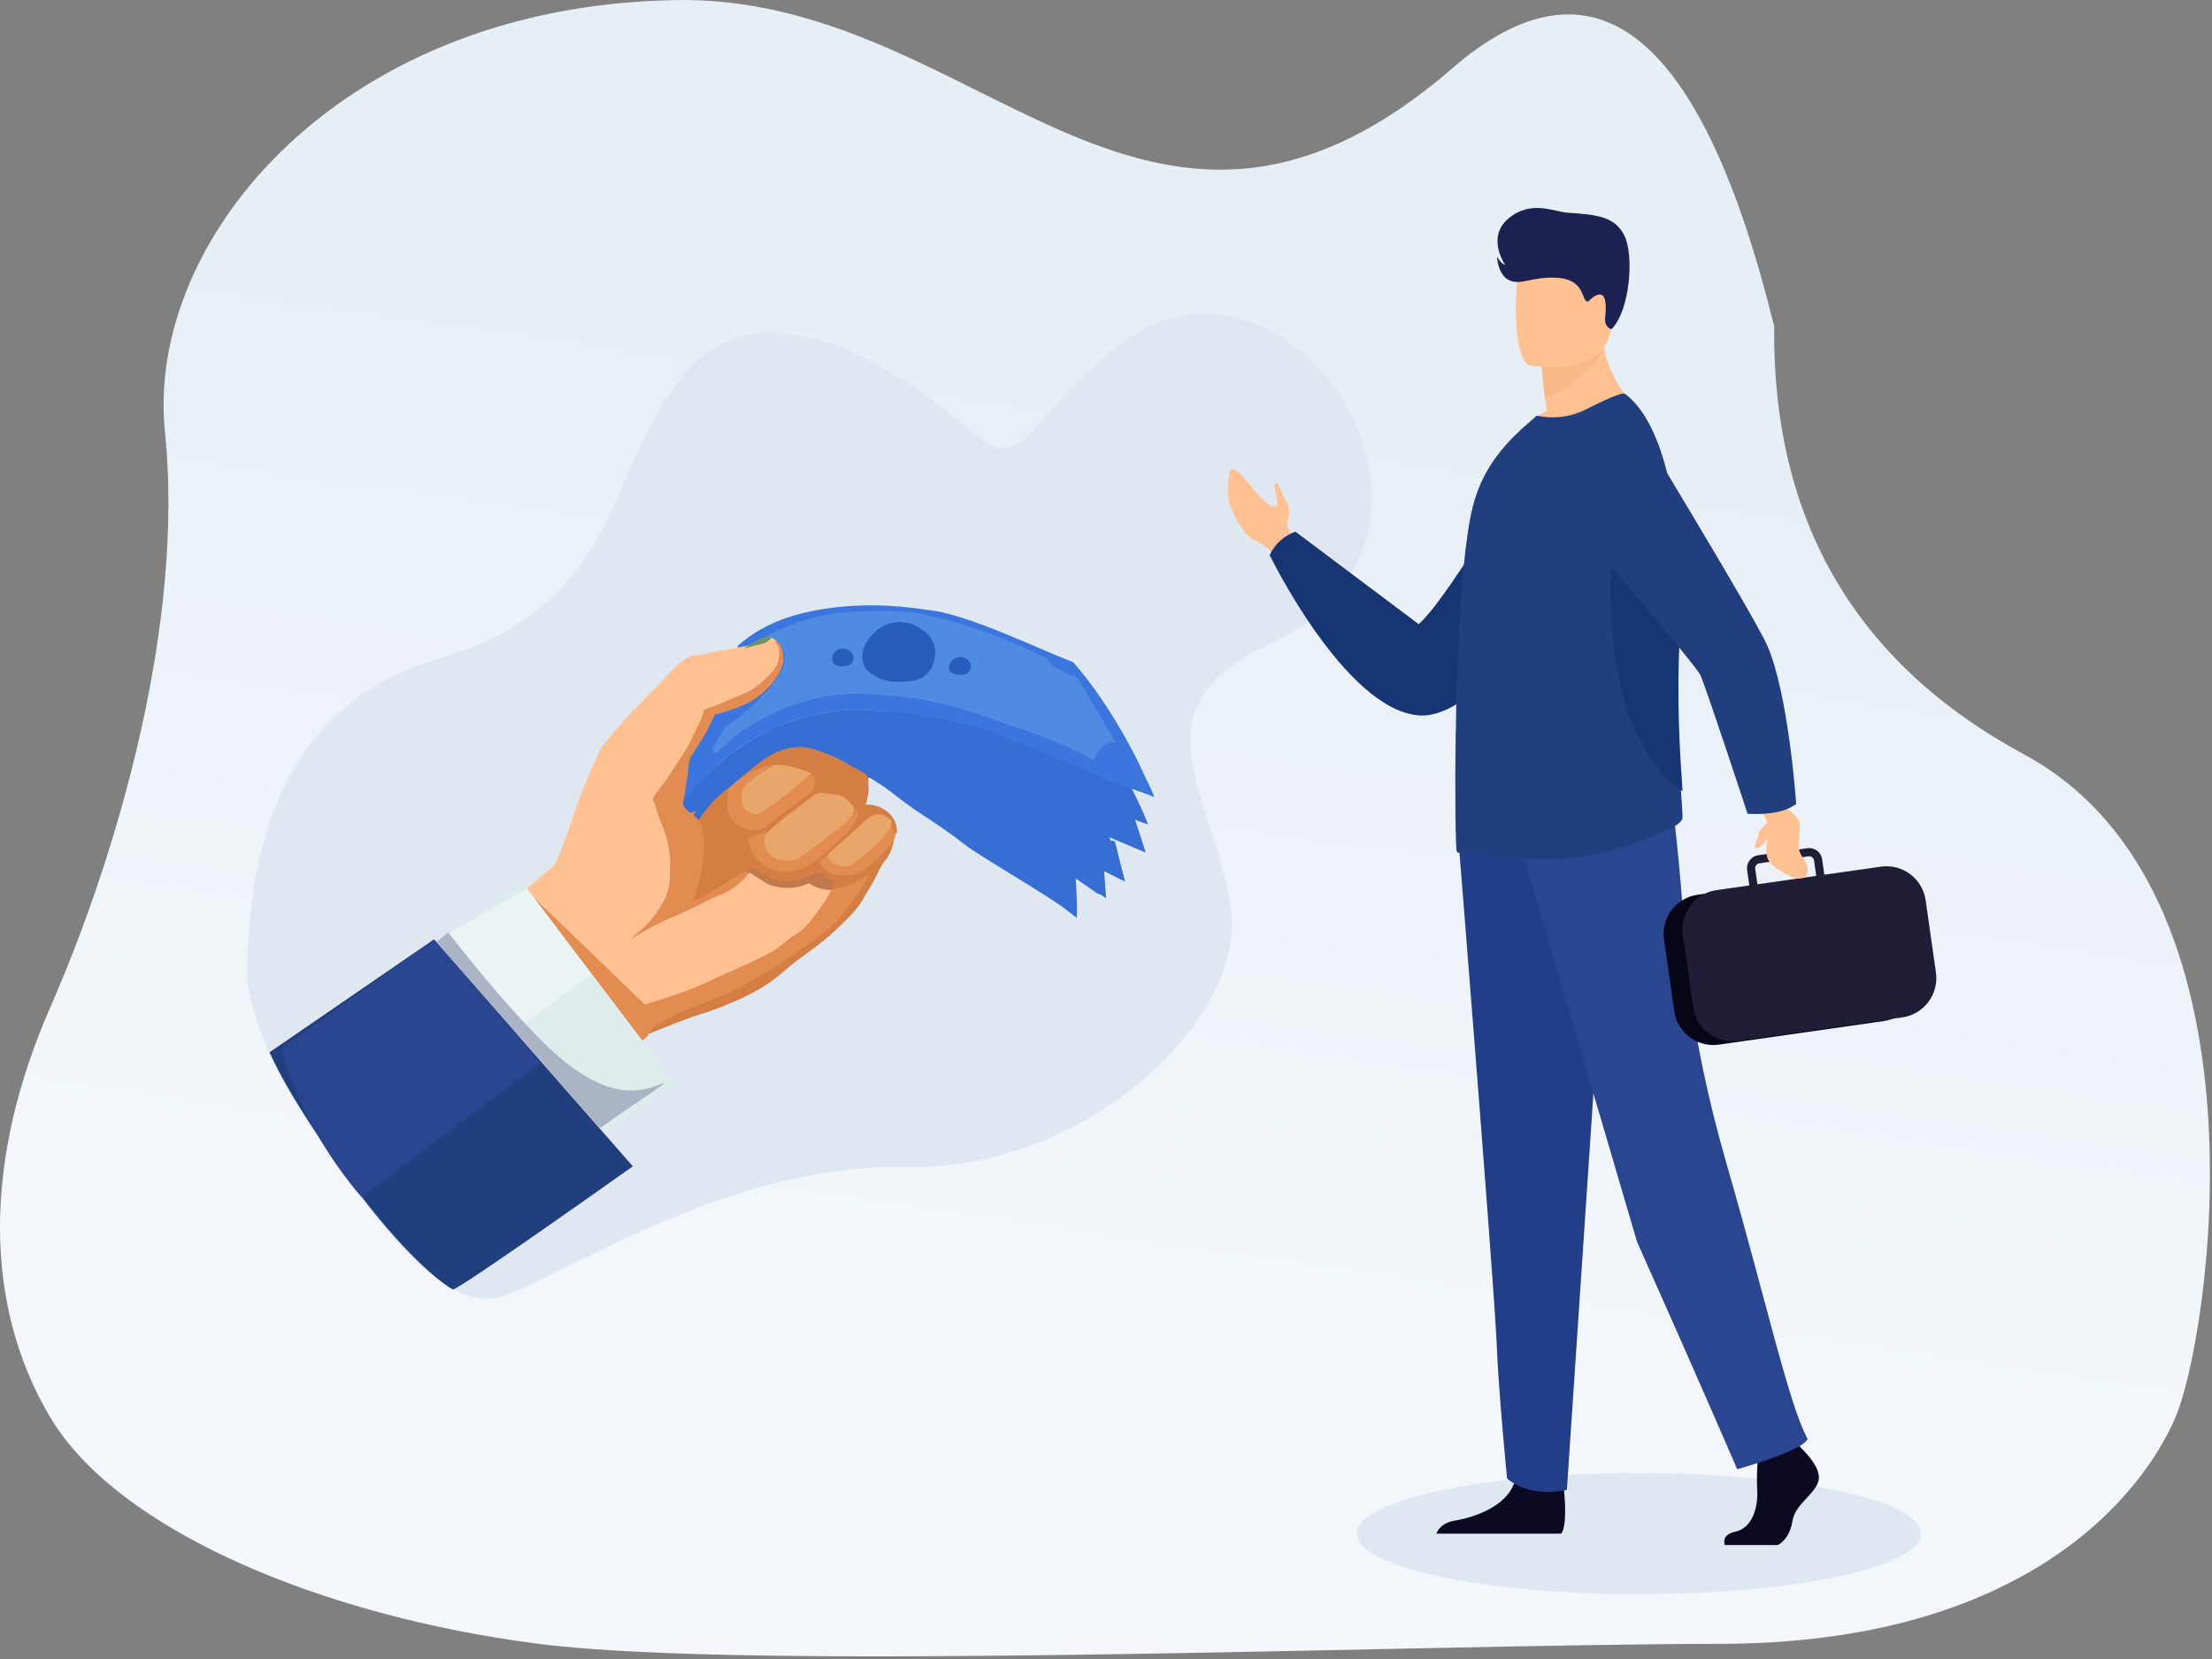 <svg xmlns="http://www.w3.org/2000/svg" xmlns:xlink="http://www.w3.org/1999/xlink" width="584px" height="438px" viewBox="0 0 584 438"><rect x="0" y="0" width="584" height="438" fill="#808080" stroke="none"/><title>Money-back_guarantee_illustration</title><desc>Created with Sketch.</desc><defs><linearGradient x1="60.735%" y1="24.036%" x2="50%" y2="78.088%" id="linearGradient-1"><stop stop-color="#E6EEF6" offset="0%"></stop><stop stop-color="#F3F7FB" offset="100%"></stop></linearGradient></defs><g id="Welcome" stroke="none" strokeWidth="1" fill="none" fillRule="evenodd"><g id="80_HOURS_Complete" transform="translate(-989, -5374)"><g id="Money-back_guarantee_illustration" transform="translate(989, 5374)"><path d="M142.222,433.998 C84.508,426.613 30.852,403.843 13.222,374.125 C-4.407,344.406 -4.407,306.302 13.222,266.072 C30.852,225.841 48.769,164.906 43.549,113.906 C38.329,62.906 90.662,8.52651283e-14 181.516,8.52651283e-14 C260.468,0.947 304.033,88.313 385.222,16.488 C421.824,-13.519 449.553,9.693 468.408,86.126 C467.885,137.438 489.905,175.138 534.467,199.227 C601.31,235.361 583.252,353.374 574.381,374.125 C565.511,394.876 534.467,433.898 454.138,433.998 C373.809,434.098 199.936,441.383 142.222,433.998 Z" id="Path-20" fill="url(#linearGradient-1)"></path><path d="M257.632,114.797 C244.538,103.373 204.107,71.67 181.366,97.926 C158.626,124.183 165.528,159.218 115.521,173.952 C82.184,183.774 65.418,211.812 65.222,258.065 C66.368,269.16 72.004,282.376 82.128,297.713 C97.36,319.571 116.544,347.91 133.059,342.15 C149.573,336.391 192.897,307.026 239.648,308.089 C286.398,309.153 328.882,269.454 324.963,240.047 C321.045,210.64 297.312,186.027 336.803,169.4 C394.576,139.482 341.82,59.939 297.739,89.306 C272.27,108.064 270.725,126.22 257.632,114.797 Z" id="Path-19" fill="#DFE8F1"></path><g id="Group-47" transform="translate(60.222, 128.906)"><path d="M219.878,132.55 C219.243,131.046 218.672,129.647 218.205,128.128 C217.617,128.579 217.27,129.114 216.907,129.623 C216.039,130.84 215.279,132.123 214.606,133.456 C214.467,133.731 214.319,134.003 214.176,134.275 C214.018,134.579 213.786,134.75 213.427,134.689 C213.048,134.626 212.959,134.345 212.908,134.019 C212.564,131.8 211.88,129.683 210.916,127.654 C210.839,127.495 210.76,127.336 210.661,127.133 C209.104,129.327 207.574,131.483 206.044,133.638 C205.881,133.869 205.724,134.106 205.546,134.325 C205.407,134.496 205.319,134.791 205.038,134.728 C204.735,134.659 204.585,134.398 204.534,134.102 C204.369,133.168 204.251,132.226 204.044,131.303 C203.85,130.434 203.564,129.587 203.28,128.596 C201.767,130.623 200.335,132.544 198.903,134.464 C198.827,134.53 198.753,134.602 198.673,134.664 C198.443,134.841 198.35,135.284 197.998,135.192 C197.567,135.081 197.348,134.689 197.3,134.256 C197.196,133.339 197.136,132.418 197.034,131.499 C196.89,130.201 196.724,128.906 196.558,127.533 C194.093,129.934 191.664,132.293 188.915,134.573 C188.843,133.425 188.739,132.463 188.727,131.499 C188.666,126.468 184.363,104.566 184.114,99.54 C183.886,94.898 183.331,90.289 182.693,85.689 C182.226,82.332 181.993,78.955 181.814,75.572 C181.699,73.391 181.323,71.242 181.003,69.086 L180.879,68.901 C180.814,68.822 180.727,68.733 180.741,68.633 C180.941,67.144 180.436,65.746 180.18,64.316 C179.695,61.587 179.206,58.853 178.195,56.255 C177.254,53.836 176.25,51.451 174.513,49.445 C173.088,47.798 171.301,46.702 169.297,45.965 C165.966,44.741 162.495,44.051 159.001,43.472 C157.63,43.19 156.248,42.988 154.854,42.85 C154.69,42.803 154.53,42.744 154.368,42.688 C153.024,42.438 151.675,42.238 150.3,42.322 C148.212,42.32 146.123,42.279 144.04,42.517 C143.185,42.615 142.852,42.574 142.738,41.882 C142.587,40.967 142.504,40.428 143.352,40.225 L143.83,40.214 C142.06,39.294 142.521,37.679 142.57,36.188 C142.606,36.109 142.661,36.046 142.734,35.997 C142.849,35.937 143.083,35.63 143.213,35.629 C145.852,35.605 148.542,35.637 151.178,35.741 C154.412,35.868 157.468,36.452 160.653,37.004 C164.144,37.609 167.496,38.623 170.777,39.89 C172.489,40.55 174.241,41.192 175.863,42.05 C179.891,44.184 183.724,46.745 187.22,49.656 C190.649,52.514 193.566,55.86 196.043,59.56 C197.06,61.081 198.466,62.252 199.489,63.771 C202.397,68.082 205.134,72.679 207.547,77.291 C208.787,79.663 210.244,81.961 211.15,84.485 C211.847,86.423 218.16,104.397 218.938,106.305 C220.307,109.66 220.892,113.8 222.031,117.249 C222.651,119.126 223.473,120.577 224.07,122.473 C224.176,122.81 224.219,123.391 223.944,123.742 C222.678,126.682 221.464,129.647 219.878,132.55 Z" id="Fill-100" fill="#366ED3" transform="translate(183.316, 85.413) rotate(-49) translate(-183.316, -85.413) "></path><path d="M165.047,88.001 C167.378,88.621 169.614,89.46 171.53,90.991 C173.178,92.309 174.416,93.487 175.336,95.368 C176.846,98.459 178.079,102.064 178.681,105.454 C178.987,107.181 179.446,108.765 179.779,110.488 C179.882,111.017 179.576,111.504 179.641,112.027 C178.775,112.516 177.846,113.642 177.06,114.228 C176.026,114.998 174.924,115.635 173.703,116.123 C176.927,119.408 176.849,124.94 173.379,127.316 C172.959,127.186 173.147,126.869 173.201,126.632 C173.374,125.879 173.521,125.126 173.468,124.347 C173.463,123.726 173.489,123.105 173.361,122.487 C172.999,120.742 171.973,119.702 170.233,119.372 C167.447,118.841 164.626,118.548 161.818,118.172 C160.259,117.964 158.712,117.68 157.152,117.486 C156.48,117.304 155.803,117.143 155.109,117.072 C154.246,116.981 154.203,117.04 154.046,117.872 C153.566,120.429 154.575,122.424 156.181,124.323 C158.356,126.893 161.244,127.121 164.287,127.629 C166.281,127.964 168.232,127.789 170.239,127.86 C170.585,127.871 171.277,127.463 171.46,127.975 C169.981,128.742 168.28,129.606 166.649,129.629 C164.975,129.653 163.386,129.993 161.797,130.484 C159.649,131.148 157.4,131.352 155.212,131.844 C151.072,132.775 146.95,132.222 142.809,131.795 C138.709,131.373 134.745,130.336 130.739,129.462 C128.223,128.913 125.641,128.675 123.12,128.147 C118.027,127.078 113.328,124.935 108.717,122.579 C106.782,121.591 104.901,120.51 103.054,119.367 C99.224,116.995 95.157,115.072 91.184,112.968 C91.048,112.897 90.897,112.854 90.753,112.797 C90.657,112.407 90.663,112.351 91.062,112.331 C92.222,112.277 93.377,112.232 94.508,112.636 C99.334,114.365 104.043,116.34 108.435,119.035 C111.249,120.761 114.346,121.88 117.429,123.009 C123.015,125.051 128.666,126.888 134.445,128.302 C137.709,129.101 140.997,129.795 144.316,130.307 C145.646,130.512 147.002,130.431 148.339,130.362 C151.432,130.204 154.517,129.919 157.579,129.437 C158.258,129.329 158.934,129.197 159.768,128.92 C158.651,128.571 157.749,128.192 156.834,127.846 C154.901,127.115 153.243,125.926 151.6,124.712 C151.333,124.514 151.043,124.318 151.004,123.936 C151.272,123.402 151.837,123.361 152.302,123.186 C152.809,122.995 153.042,122.806 152.717,122.233 C152.324,121.542 152.29,120.743 152.256,119.964 C152.209,118.864 151.681,118.092 150.699,117.664 C148.873,116.866 147.045,116.082 145.545,114.712 C143.006,112.391 141.501,109.568 141.406,106.06 C141.403,105.957 141.406,105.853 141.405,105.75 C141.4,104.644 141.368,104.611 140.282,104.587 C139.998,104.579 139.712,104.597 139.441,104.487 C137.868,102.868 135.694,102.589 133.699,101.963 C130.89,101.079 128.059,100.272 125.342,99.115 C124.842,98.904 124.348,98.681 123.885,98.394 C123.507,98.16 123.545,97.911 123.907,97.692 C124.105,97.57 124.324,97.487 124.541,97.405 C127.646,96.218 130.542,94.625 133.339,92.837 C135.902,91.198 138.03,89.103 139.809,86.638 C140.342,85.902 140.587,85.044 140.62,84.152 C140.656,83.143 140.689,82.131 140.541,81.118 C140.432,80.385 140.589,79.678 141.148,79.123 C141.107,80.083 141.202,81.037 141.296,81.991 C141.34,82.452 141.606,82.677 141.98,82.838 C142.304,82.977 142.631,83.107 142.999,83.259 C142.678,83.702 142.265,83.561 141.906,83.63 C141.068,83.791 141.565,84.454 141.501,84.884 C141.45,85.234 141.621,85.55 142.1,85.467 C144.297,85.082 146.517,85.216 148.728,85.193 C150.133,85.276 151.947,85.734 153.335,85.973 C153.444,86.02 154.404,86.05 154.513,86.097 C153.177,86.534 151.192,87.297 150.129,88.222 C146.868,91.057 147.036,94.851 149.626,97.931 C150.454,98.918 151.141,99.264 152.37,99.421 C156.32,99.927 160.158,100.98 164.057,101.735 C164.716,101.864 165.377,101.968 166.041,102.066 C168.011,102.36 169.612,101.263 170.059,99.306 C169.985,98.569 169.64,97.926 169.341,97.273 C168.716,95.913 167.973,94.612 167.28,93.287 C166.793,92.355 165.968,91.705 165.316,90.911 C163.354,88.868 160.835,87.936 158.13,87.216 C157.834,87.137 156.22,86.98 156.172,86.451 C158.756,86.768 162.535,87.335 165.047,88.001 Z" id="Fill-101" fill="#D47E44" transform="translate(135.251, 105.737) rotate(-49) translate(-135.251, -105.737) "></path><path d="M165.432,134.724 C165.814,135.297 166.404,135.636 166.942,136.026 C169.024,137.537 171.311,138.637 173.766,139.395 C174.006,139.47 174.238,139.57 174.574,139.697 C173.997,140.145 173.387,140.214 172.807,140.309 C169.863,140.792 166.912,141.212 163.92,141.262 C163.46,141.269 163.002,141.367 162.541,141.401 C159.311,141.647 156.189,140.948 153.063,140.307 C146.565,138.973 140.228,137.071 133.977,134.875 C130.767,133.747 127.532,132.655 124.503,131.089 C121.936,129.763 119.482,128.224 116.87,126.973 C113.98,125.588 110.962,124.544 107.934,123.521 C107.039,123.218 106.087,123.444 105.161,123.407 C104.951,123.4 105.013,123.56 105.043,123.682 C101.105,123.349 97.199,122.784 93.309,122.102 C91.326,121.756 89.344,121.397 87.351,121.118 C86.702,121.027 86.654,120.788 86.823,120.268 C86.932,119.927 86.967,119.562 87.035,119.209 C87.511,117.292 87.986,115.375 88.462,113.458 C88.751,112.966 89.221,113.086 89.644,113.137 C92.978,113.536 96.29,114.1 99.617,114.558 C100.513,114.682 101.408,114.818 102.307,114.897 C105.64,115.19 108.571,116.592 111.426,118.182 C113.727,119.464 115.794,121.146 118.223,122.211 C121.848,123.799 125.382,125.579 128.841,127.488 C131.911,129.182 135.177,130.412 138.382,131.772 C141.21,132.971 144.209,133.729 147.19,134.488 C147.943,134.68 148.676,134.936 149.406,135.193 C152.047,136.126 154.748,136.177 157.514,135.967 C160.131,135.768 162.684,135.322 165.204,134.622 C165.292,134.629 165.368,134.664 165.432,134.724" id="Fill-102" fill="#E38C51" transform="translate(130.657, 127.269) rotate(-49) translate(-130.657, -127.269) "></path><path d="M176.199,98.994 C176.153,99.153 176.012,99.313 176.213,99.464 C175.685,100.079 174.97,100.38 174.242,100.664 C174.01,100.434 173.718,100.535 173.451,100.532 C171.918,100.521 170.379,100.593 168.849,100.508 C166.15,100.357 163.209,100.31 160.965,98.781 C158.932,97.396 157.16,95.249 156.743,92.593 C156.59,91.62 156.773,91.031 156.908,90.087 C156.941,89.851 157.087,89.546 157.402,89.616 C158.274,89.812 159.195,89.772 160.02,90.179 C158.774,91.612 159.626,93.562 160.782,94.954 C161.493,95.812 162.326,96.375 163.473,96.601 C166.71,97.239 169.943,97.817 173.26,97.73 C173.791,97.715 174.31,97.658 174.83,97.56 C175.317,97.467 175.745,97.303 176.033,96.863 C176.139,96.701 176.266,96.521 176.513,96.562 C176.581,97.396 176.431,98.2 176.199,98.994 Z" id="Fill-103" fill="#E38C51" transform="translate(166.607, 95.135) rotate(-49) translate(-166.607, -95.135) "></path><path d="M134.497,132.381 C132.775,132.564 131.055,132.654 129.324,132.702 C127.658,132.749 126.555,132.776 125.018,132.267 C122.25,131.35 119.751,131.408 116.988,130.479 C113.143,129.189 109.472,127.4 105.829,125.636 C103.227,124.377 101.022,123.488 98.381,122.319 C94.404,120.558 89.899,117.739 86.2,115.48 C83.808,114.019 80.749,112.202 77.915,111.822 C75.851,111.545 73.78,111.319 71.719,111.017 C69.733,110.726 67.754,110.4 65.762,110.176 C64.913,110.081 64.051,109.696 63.178,110.095 C64.186,105.316 65.265,100.55 66.183,95.755 C67.271,90.075 68.701,84.468 69.764,78.785 C70.015,77.453 70.339,76.122 70.426,74.777 C70.478,73.956 70.999,73.66 71.523,73.251 C71.318,73.039 71.123,72.87 70.965,72.67 C70.461,72.033 70.315,71.316 70.678,70.581 C71.033,69.868 71.622,69.468 72.476,69.456 C74.607,69.423 76.72,69.623 78.833,69.838 C81.485,70.105 84.129,70.43 86.78,70.696 C89.487,70.965 92.164,71.417 94.844,71.855 C95.768,72.007 96.623,71.95 97.512,71.683 C102.157,70.287 106.608,68.391 111.084,66.561 C116.288,64.434 121.631,62.718 127.039,61.19 C128.39,60.808 129.82,60.988 131.208,60.843 C133.338,60.842 135.468,60.841 137.596,60.84 C141.816,61 146.032,61.27 150.245,61.519 C153.081,61.686 155.945,61.551 158.759,62.085 C160.127,62.342 161.389,62.703 162.39,63.778 C164.011,65.521 166.2,66.594 167.947,68.204 C168.854,69.042 169.858,69.775 170.805,70.57 C171.108,70.825 171.443,70.993 171.818,71.1 C173.045,71.952 174.18,72.917 175.657,73.41 C176.841,73.806 177.977,74.398 178.812,75.397 C179.135,75.897 179.413,76.415 179.423,77.031 C178.887,79.996 175.816,82.281 172.761,81.997 C172.263,81.951 171.764,81.955 171.265,81.961 C170.546,81.968 169.828,81.975 169.115,81.831 C166.748,81.356 164.439,80.768 162.254,79.672 C159.504,78.294 156.754,76.917 154.027,75.495 C153.423,75.18 152.907,75.15 152.275,75.47 C151.329,75.947 150.288,76.219 149.267,76.506 C144.722,77.787 140.12,78.742 135.41,79.268 C132.705,79.569 130.001,79.8 127.289,79.978 C126.659,80.02 126.359,80.368 126.036,80.85 C124.234,83.551 122.951,86.54 121.209,89.27 C119.733,91.585 117.936,93.63 115.771,95.342 C114.658,96.223 113.571,97.137 112.435,97.991 C111.408,98.764 110.28,99.284 109.038,99.627 C106.301,100.386 103.547,100.919 100.681,100.765 C98.453,100.646 96.259,100.352 94.091,99.851 C94.048,99.842 94.034,99.869 94.031,99.896 C94.029,99.934 94.05,99.971 94.057,99.912 L94.179,99.871 C97.347,100.584 100.413,101.606 103.36,102.954 C107.711,104.943 112.046,106.968 116.513,108.7 C117.237,108.981 117.927,109.344 118.608,109.713 C120.5,110.735 122.553,111.248 124.652,111.624 C125.302,111.742 125.958,111.728 126.614,111.714 C126.943,111.707 127.273,111.7 127.602,111.71 C127.99,111.721 128.386,111.686 128.701,111.983 C129.177,112.149 129.226,112.59 129.318,112.978 C129.549,113.951 129.722,114.944 129.798,115.934 C129.961,118.08 130.951,119.839 132.226,121.492 C133.431,123.054 134.995,124.178 136.753,125.041 C137.352,125.335 137.689,125.695 137.868,126.373 C138.257,127.839 138.839,129.241 139.873,130.411 C140.05,130.611 140.309,130.802 140.218,131.138 C138.37,131.822 136.454,132.175 134.497,132.381 Z" id="Fill-104" fill="#FFC192" transform="translate(121.301, 96.783) rotate(-49) translate(-121.301, -96.783) "></path><path d="M176.194,20.109 C175.085,19.69 173.904,18.641 172.994,17.908 L173.294,17.647 C179.908,18.476 185.795,21.144 191.162,24.938 C204.159,34.129 211.914,46.95 213.353,49.197 C219.505,57.571 225.223,79.502 228.027,86.745 C228.274,87.382 228.089,87.969 227.981,88.557 C225.962,99.614 222.892,110.355 218.217,120.612 C217.367,122.477 216.683,124.417 215.71,126.229 C215.63,126.379 215.535,126.522 215.395,126.757 C214.725,125.024 214.095,123.376 213.449,121.734 C213.36,121.508 213.359,121.209 213.06,121.107 C212.92,119.973 212.445,118.933 211.969,117.932 C211.054,116.011 202.548,88.155 200.831,84.776 C199.531,82.219 198.688,79.286 197.152,76.414 C195.971,74.201 194.82,71.972 193.499,69.841 C191.399,66.449 189.344,63.018 186.872,59.875 C184.787,57.223 183.017,54.328 180.726,51.839 C178.485,49.404 176.071,47.142 173.346,45.237 C170.406,43.181 167.488,41.061 164.198,39.594 C159.867,37.662 155.463,35.865 150.768,35.005 C147.631,34.429 144.497,33.836 141.282,33.678 C138.298,33.528 135.32,33.663 132.342,33.558 C132.346,33.108 132.729,32.98 133.024,32.807 C136.044,31.036 138.997,29.163 141.853,27.141 C142.608,26.607 143.496,26.571 144.357,26.454 C145.682,26.276 147.007,26.097 148.333,25.912 C150.56,25.599 152.717,25.011 154.855,24.344 C155.425,24.165 155.874,24.264 156.37,24.592 C158.819,26.203 161.329,27.717 164.043,28.855 C165.888,29.629 167.855,29.957 169.833,30.09 C171.968,30.23 174.105,30.146 176.173,29.47 C177.932,28.893 179.317,27.861 180.233,26.235 C180.39,25.956 180.457,25.588 180.857,25.512 C181.187,25.818 181.057,26.187 180.953,26.517 C180.494,28 179.585,29.126 178.241,29.93 C176.615,30.905 174.791,31.084 172.975,31.269 C171.8,31.389 170.62,31.478 169.434,31.454 C165.669,31.375 161.935,31.009 158.265,30.162 C156.448,29.743 154.666,29.396 152.79,29.882 C151.725,30.157 150.602,30.204 149.51,30.381 C149.281,30.418 149.049,30.445 148.836,30.541 C148.442,30.723 148.229,31.088 148.248,31.465 C148.269,31.872 148.716,31.778 148.996,31.82 C150.93,32.111 152.873,32.32 154.815,32.536 C157.137,32.794 159.34,33.434 161.531,34.219 C167.123,36.22 172.314,38.939 177.039,42.531 C180.185,44.92 182.922,47.71 185.463,50.729 C188.629,54.49 191.443,58.496 194.144,62.59 C195.687,64.929 196.913,67.452 198.228,69.917 C201.211,75.51 209.321,97.398 212.165,103.062 C212.544,103.818 211.673,105.301 211.951,106.101 C212.073,106.453 212.241,106.69 212.689,106.504 C214.828,105.615 216.544,106.44 218.085,107.88 C219.155,108.879 219.131,108.885 219.774,107.528 C222.148,102.518 223.913,97.3 225.188,91.913 C225.312,91.388 225.289,90.923 225.048,90.429 C223.949,88.176 223.176,85.822 222.938,83.31 C222.911,83.029 222.851,82.737 222.912,82.467 C223.138,81.472 222.752,80.617 222.387,79.732 C218.647,70.665 208.992,45.826 202.605,38.433 C200.675,36.198 198.643,34.057 196.616,31.914 C195.255,30.478 193.62,29.336 192.001,28.194 C188.929,26.024 185.72,24.087 182.252,22.601 C181.566,22.307 180.884,21.997 180.113,22.011 C178.983,20.911 177.645,20.657 176.194,20.109 Z" id="Fill-105" fill="#3B76DF" transform="translate(180.246, 72.202) rotate(-49) translate(-180.246, -72.202) "></path><path d="M171.476,68.437 C170.646,70.194 169.408,71.561 167.598,72.326 C166.143,72.941 164.595,73.167 163.025,73.257 C158.144,73.54 153.765,72.085 149.712,69.464 C148.678,68.796 147.551,68.275 146.597,67.481 C146.354,67.278 146.104,67.287 145.809,67.387 C141.974,68.689 137.99,69.246 133.993,69.728 C133.371,69.803 132.842,70.054 132.317,70.425 C129.545,72.377 126.695,74.212 123.76,75.911 C123.475,76.076 123.156,76.207 122.961,76.499 L122.824,76.531 C122.615,77.32 122.358,78.047 122.457,78.941 C122.62,80.424 122.705,81.959 122.056,83.41 C121.713,84.177 121.131,84.761 120.627,85.398 C118.457,88.145 115.637,90.091 112.624,91.796 C110.322,93.098 107.948,94.239 105.318,95.186 C106.742,96.049 108.157,96.555 109.565,97.053 C112.562,98.111 115.629,98.951 118.672,99.868 C119.615,100.152 120.555,100.592 121.128,101.504 L121.178,101.603 L121.127,101.653 C120.794,101.466 120.428,101.494 120.071,101.513 C116.699,101.689 113.574,100.851 110.617,99.274 C108.28,98.03 105.743,97.24 103.345,96.131 C101.901,95.463 100.421,94.873 99.005,94.152 C95.015,92.124 90.838,90.599 86.543,89.321 C87.44,89.432 88.345,89.5 89.234,89.661 C93.176,90.375 97.049,90.214 100.943,89.178 C103.163,88.588 104.941,87.405 106.623,85.977 C107.814,84.967 109.092,84.059 110.169,82.913 C112.005,80.961 113.615,78.846 114.822,76.449 C115.769,74.568 116.707,72.684 117.937,70.965 C118.085,70.758 118.209,70.522 118.29,70.282 C118.536,69.559 119,69.291 119.785,69.236 C122.356,69.058 124.932,68.981 127.492,68.548 C129.704,68.174 131.945,67.964 134.162,67.593 C136.47,67.205 138.679,66.458 140.939,65.905 C142.279,65.579 143.619,65.215 144.842,64.529 C145.129,64.367 145.439,64.313 145.787,64.503 C147.342,65.35 148.879,66.241 150.487,66.978 C153.002,68.129 155.355,69.651 158.05,70.396 C160.253,71.007 162.49,71.297 164.8,71.293 C167.264,71.288 169.12,70.315 170.614,68.47 C171.082,67.892 171.045,67.124 171.309,66.467 C171.831,67.083 171.842,67.744 171.476,68.437" id="Fill-106" fill="#E38C51" transform="translate(129.136, 83.018) rotate(-49) translate(-129.136, -83.018) "></path><path d="M154.01,85.737 C153.756,87.774 151.831,89.22 149.896,88.894 C146.624,88.343 143.418,87.461 140.168,86.803 C139.03,86.571 137.877,86.401 136.728,86.235 C132.937,85.685 131.324,83.285 130.965,79.453 C130.797,77.661 131.627,76.333 132.647,75.033 C133.5,73.945 134.556,73.165 135.718,72.498 C136.198,72.222 136.691,72.055 137.243,72.093 C138.638,72.139 140.004,72.388 141.357,72.723 C142.259,73.2 143.285,73.265 144.211,73.691 C146.099,74.557 147.875,75.579 149.278,77.191 C148.882,77.423 148.53,77.179 148.189,77.049 C145.935,76.186 143.607,75.65 141.239,75.272 C139.085,74.928 137.017,75.964 135.959,77.957 C135.393,79.025 135.662,81.043 136.479,81.894 C136.784,82.212 137.188,82.285 137.578,82.405 C142.715,83.996 148,84.789 153.296,85.515 C153.547,85.549 153.807,85.54 154.01,85.737" id="Fill-107" fill="#E38C51" transform="translate(142.477, 80.514) rotate(-49) translate(-142.477, -80.514) "></path><path d="M144.823,82.484 C149.352,82.857 153.744,83.964 158.168,84.9 C158.79,85.031 159.415,85.163 160.046,85.225 C161.288,85.347 162.063,86.106 162.706,87.062 C163.175,87.759 163.544,88.542 164.104,89.151 C165.519,90.692 165.308,92.521 165.184,94.346 C165.154,94.795 164.992,95.227 164.778,95.63 C164.415,96.163 163.845,96.302 163.265,96.435 C161.674,96.804 160.086,96.61 158.549,96.252 C154.388,95.286 150.199,94.454 146.013,93.621 C143.903,93.201 142.56,91.933 141.377,90.288 C139.387,87.523 140.713,83.741 143.724,82.647 C144.084,82.515 144.432,82.374 144.823,82.484" id="Fill-109" fill="#E9A66A" transform="translate(152.853, 89.539) rotate(-49) translate(-152.853, -89.539) "></path><path d="M147.834,83.473 C145.134,83.064 142.325,82.409 139.673,81.732 C137.021,81.055 137.379,81.057 136.127,80.738 C135.609,80.605 135.203,80.176 134.976,79.712 C133.804,77.314 134.398,75.68 136.7,73.935 C138.127,72.852 139.584,73.179 141.102,73.409 C143.573,73.783 145.931,74.568 148.283,75.383 C150.624,77.746 151.878,81.041 153.022,84.11 C150.711,83.859 148.982,83.647 147.834,83.473 Z" id="Fill-110" fill="#E9A66A" transform="translate(143.707, 78.643) rotate(-49) translate(-143.707, -78.643) "></path><path d="M176.225,95.601 C175.608,96.76 174.399,96.875 173.199,96.922 C169.024,97.088 164.941,96.475 160.915,95.581 C159.608,95.291 158.863,94.238 158.241,93.23 C157.571,92.144 157.429,90.955 157.831,89.752 C157.949,89.398 158.029,88.948 158.637,88.969 C160.468,89.021 162.252,89.402 164.06,89.614 C166.596,89.91 169.128,90.287 171.662,90.535 C174.842,90.844 176.311,92.592 176.236,95.159 C176.231,95.306 176.228,95.454 176.225,95.601" id="Fill-111" fill="#E9A66A" transform="translate(166.923, 92.959) rotate(-49) translate(-166.923, -92.959) "></path><path d="M145.333,83.23 C143.39,83.834 141.782,84.851 141.309,87.095 C141.062,88.267 140.987,89.414 141.617,90.579 C142.367,91.966 143.34,93.091 144.506,94.074 C144.73,94.263 145.001,94.326 145.279,94.403 C149.48,95.548 153.792,96.161 157.998,97.283 C159.388,97.652 160.796,97.896 162.232,97.921 C163.351,97.94 164.423,97.731 165.396,97.112 C165.209,97.875 164.708,98.393 164.059,98.673 C162.098,99.52 160.046,99.732 157.948,99.445 C156.931,99.307 155.906,99.367 154.883,99.24 C151.64,98.839 148.386,98.638 145.265,97.401 C143.695,96.779 142.224,96.035 141.022,94.89 C139.191,93.143 138.079,90.923 137.916,88.274 C137.764,85.816 138.408,83.616 139.887,81.678 C140.603,80.74 140.543,80.765 141.517,81.376 C142.46,81.966 143.422,82.539 144.49,82.873 C144.78,82.964 145.094,83.005 145.333,83.23" id="Fill-112" fill="#E38C51" transform="translate(151.645, 90.254) rotate(-49) translate(-151.645, -90.254) "></path><path d="M142.277,92.815 C144.347,92.838 144.265,92.842 144.383,95.071 C144.517,97.571 145.435,99.767 146.913,101.735 C148.579,103.955 150.796,105.291 153.196,106.236 C154.553,106.77 154.778,107.641 154.831,108.729 C154.875,109.641 154.993,110.48 155.591,111.265 C155.875,111.64 155.508,112 155.146,112.145 C154.59,112.369 154.033,112.591 153.477,112.815 L153.326,112.815 C152,111.243 151.131,109.426 150.775,107.335 C150.713,106.976 150.403,106.93 150.169,106.811 C147.243,105.337 145.13,103.015 143.761,99.882 C143.242,98.694 143.273,97.404 143.013,96.17 C142.789,95.098 142.915,93.932 142.276,92.97 L142.277,92.815 Z" id="Fill-113" fill="#C0784C" transform="translate(148.984, 102.815) rotate(-49) translate(-148.984, -102.815) "></path><path d="M173.919,20.889 C173.8,20.345 173.664,19.53 173.427,19.03 C173.446,18.694 173.781,19.031 174.004,19.069 C175.201,19.271 176.248,19.863 177.31,20.374 C181.633,22.454 185.668,24.998 189.271,28.167 C191.849,30.434 194.054,32.643 196.329,35.204 C198.931,38.134 202.207,41.883 204.151,45.277 C213.596,61.775 216.373,76.079 217.218,77.901 C217.471,78.445 216.851,79.379 216.853,79.907 C216.857,81.485 217.143,83.022 217.611,84.525 C217.995,85.755 218.46,86.956 219.055,88.101 C219.271,88.515 219.301,88.883 219.192,89.347 C217.829,95.155 215.919,100.77 213.257,106.122 C213.143,106.352 213.022,106.579 212.886,106.847 C212.144,106.318 211.622,105.608 210.918,105.085 C209.393,103.951 203.873,105.646 204.981,105.101 C205.259,104.964 201.624,88.779 189.405,63.644 C188.055,60.868 185.914,58.143 183.964,55.297 C182.007,52.443 179.665,49.396 177.47,46.736 C173.671,42.134 168.864,38.767 163.809,35.732 C161.014,34.055 157.912,32.995 154.894,31.769 C151.914,30.558 148.428,29.701 145.257,29.414 C143.926,29.294 142.605,29.058 141.277,28.881 C140.846,28.824 140.729,28.751 140.877,28.215 C141.245,26.881 142.375,27.161 143.251,26.98 C144.584,26.706 145.949,26.58 147.292,26.343 C148.623,26.11 150.19,26.841 151.436,27.094 C154.294,27.676 157.303,28.089 160.216,28.304 C163.071,28.515 165.48,28.227 168.294,27.792 C170.451,27.458 172.108,26.596 173.267,24.63 C173.658,23.969 173.858,23.009 173.819,22.237" id="Fill-114" fill="#4F8BE3" transform="translate(180.035, 62.864) rotate(-49) translate(-180.035, -62.864) "></path><path d="M170.514,87.764 L170.334,87.877 C170.251,87.811 170.188,87.717 170.139,87.623 L170.308,87.497 C170.423,87.513 170.514,87.594 170.514,87.764" id="Fill-115" fill="#D38753" transform="translate(170.326, 87.687) rotate(-49) translate(-170.326, -87.687) "></path><path d="M176.193,34.936 C178.877,34.979 181.293,35.785 183.244,37.75 C184.695,39.211 185.598,40.987 185.907,43.084 C186.089,44.316 186.359,45.543 186.048,46.779 C185.343,49.592 183.49,51.317 180.907,52.233 C178.029,53.253 175.6,52.383 173.435,50.279 C172.101,48.983 170.814,47.659 169.897,46.025 C168.905,44.254 168.361,42.324 168.457,40.254 C168.555,38.141 170.494,36.048 172.94,35.384 C174.001,35.096 175.073,34.844 176.193,34.936" id="Fill-116" fill="#285DBD" transform="translate(177.318, 43.788) rotate(-49) translate(-177.318, -43.788) "></path><path d="M192.927,44.42 C193.732,44.434 194.457,44.675 195.042,45.265 C195.477,45.703 195.749,46.236 195.842,46.865 C195.895,47.235 195.977,47.603 195.884,47.973 C195.672,48.817 195.116,49.335 194.342,49.609 C193.478,49.916 192.749,49.655 192.099,49.024 C191.7,48.635 191.313,48.238 191.038,47.747 C190.741,47.216 190.578,46.637 190.606,46.016 C190.635,45.382 191.217,44.754 191.95,44.555 C192.269,44.469 192.591,44.393 192.927,44.42" id="Fill-117" fill="#285DBD" transform="translate(193.265, 47.076) rotate(-49) translate(-193.265, -47.076) "></path><path d="M161.541,42.237 C162.298,42.093 163.023,42.197 163.68,42.679 C164.168,43.038 164.519,43.523 164.721,44.141 C164.839,44.503 164.982,44.859 164.963,45.251 C164.917,46.145 164.49,46.775 163.813,47.202 C163.059,47.678 162.327,47.555 161.603,47.044 C161.156,46.728 160.722,46.402 160.374,45.961 C159.997,45.481 159.739,44.928 159.653,44.296 C159.565,43.65 159.996,42.903 160.649,42.561 C160.933,42.413 161.22,42.274 161.541,42.237" id="Fill-118" fill="#285DBD" transform="translate(162.303, 44.839) rotate(-49) translate(-162.303, -44.839) "></path><path d="M136.464,38.963 C139.544,39.238 147.495,43.68 141.203,42.214 L136.464,38.963" id="Fill-119" fill="#709262" transform="translate(140.012, 40.737) rotate(-49) translate(-140.012, -40.737) "></path><path d="M239.066,44.781 C239.066,44.781 237.611,61.344 226.114,84.191 L225.746,76.851 L230.361,67.575 L236.693,48.493 L235.773,41.602 L239.066,44.781" id="Fill-120" fill="#3B76DF" transform="translate(232.406, 62.896) rotate(-49) translate(-232.406, -62.896) "></path><path d="M233.845,88.364 C233.845,88.364 236.547,96.569 236.933,97.795 L241.83,89.655 L239.643,84.68 L237.26,84.487 L236.036,85.651 L233.845,88.364" id="Fill-121" fill="#366ED3" transform="translate(237.838, 91.141) rotate(-49) translate(-237.838, -91.141) "></path><path d="M228.208,94.699 C228.208,94.699 230.407,103.629 230.807,104.894 L237.081,95.895 L234.214,90.898 L231.746,90.698 L230.477,91.898 L228.208,94.699" id="Fill-122" fill="#366ED3" transform="translate(232.645, 97.796) rotate(-49) translate(-232.645, -97.796) "></path><path d="M98.782,103.402 L96.42,149.537 L87.985,148.48 C87.985,148.48 85.756,136.821 86.501,136.026 C87.245,135.231 89.234,122.511 89.234,122.511 C89.234,122.511 91.72,108.201 92.465,108.465 C93.209,108.73 98.782,103.402 98.782,103.402" id="Fill-123" fill="#E38C51" transform="translate(92.565, 126.469) rotate(-49) translate(-92.565, -126.469) "></path><path d="M224.383,98.056 C224.383,98.056 225.522,106.917 225.71,108.179 L233.255,100.618 L231.256,95.439 L228.883,94.87 L227.457,95.811 L224.383,98.056" id="Fill-124" fill="#366ED3" transform="translate(228.819, 101.524) rotate(-49) translate(-228.819, -101.524) "></path><path d="M94.077,178.474 L107.608,113.722 L69.923,104.845 C69.923,104.845 56.596,167.953 57.023,169.1 C57.451,170.248 94.077,178.474 94.077,178.474" id="Fill-125" fill="#DEECEC" transform="translate(82.31, 141.66) rotate(-49) translate(-82.31, -141.66) "></path><path d="M90.682,133.091 L39.727,119.889 C39.727,119.889 33.86,131.277 27.542,160.071 C21.973,185.448 23.952,196.912 24.204,197.482 C24.725,198.664 79.908,212.023 79.908,212.023 L90.682,133.091 Z" id="Fill-126" fill="#213F7E" transform="translate(57.17, 165.956) rotate(-49) translate(-57.17, -165.956) "></path><path d="M10.448,158.911 L10.448,158.911 C12.978,146.213 15.692,132.845 17.427,124.336 C15.692,132.845 12.978,146.214 10.448,158.911 M93.819,133.814 L67.09,127.477 L67.091,127.476 L93.819,133.814 M17.431,124.316 C17.441,124.269 17.451,124.221 17.46,124.175 C17.451,124.221 17.441,124.269 17.431,124.316" id="Fill-127" fill="#F5F9F8" transform="translate(52.134, 137.166) rotate(-49) translate(-52.134, -137.166) "></path><polyline id="Fill-128" fill="#EBF4F4" transform="translate(76.215, 123.079) rotate(-49) translate(-76.215, -123.079) " points="61.312 136.176 65.608 104.825 91.119 113.767 85.211 141.333"></polyline><path d="M13.146,168.058 C16.894,142.656 28.665,126.549 28.666,126.546 C28.673,126.513 28.679,126.484 28.684,126.458 C28.685,126.454 28.686,126.45 28.687,126.447 C28.688,126.437 28.69,126.429 28.692,126.421 C28.692,126.419 28.693,126.417 28.693,126.415 C28.695,126.404 28.697,126.394 28.699,126.386 C28.7,126.381 28.7,126.377 28.701,126.373 C28.702,126.37 28.703,126.367 28.704,126.364 C28.704,126.362 28.704,126.361 28.704,126.358 C28.705,126.357 28.705,126.355 28.706,126.354 C28.707,126.35 28.707,126.347 28.707,126.345 C28.708,126.343 28.708,126.342 28.708,126.341 L28.71,126.333 L77.041,137.956 L76.971,138.454 L76.972,138.456 L72.645,170.11 L70.769,180.437 L13.146,168.058 Z" id="Fill-129" fill="#2B4690" transform="translate(45.093, 153.385) rotate(-49) translate(-45.093, -153.385) "></path><path d="M84.839,107.445 L80.902,106.625 L72.099,171.536 C84.707,174.629 87.41,175.565 92.505,176.709 C90.42,174.779 77.879,172.745 79.358,146.397 C80.297,129.699 84.607,108.849 84.839,107.445" id="Fill-130" fill="#ABB4C5" transform="translate(82.302, 141.667) rotate(-49) translate(-82.302, -141.667) "></path></g><ellipse id="Oval" fill="#DFE8F1" transform="translate(432.722, 404.906) scale(-1, 1) translate(-432.722, -404.906) " cx="432.722" cy="404.906" rx="74.5" ry="16"></ellipse><g id="Group-49" transform="translate(417.722, 231.406) scale(-1, 1) translate(-417.722, -231.406) translate(324.222, 54.906)"><path d="M186.655,78.1 C185.161,82.085 182.563,86.708 179.845,87.855 C176.756,89.161 175.466,91 175.466,91 L172.975,89.569 L170,87.855 C170,87.855 170.072,87.53 170.215,86.998 C170.358,86.466 170.585,85.727 170.884,84.911 C170.884,84.911 171.798,83.746 171.237,82.286 C170.681,80.832 170.789,78.579 171.744,77.202 C172.7,75.83 173.62,72.449 174.199,72.543 C175.591,72.786 173.513,77.432 174.11,78.295 C174.647,79.076 175.323,78.81 175.448,78.751 L175.466,78.739 C179.373,77.036 184.11,67.879 186.206,69.114 C186.989,69.575 187.294,76.404 186.655,78.1" id="Fill-655" fill="#FFC192"></path><path d="M136.658,109.888 L169.206,85.452 C169.206,85.452 173.927,86.907 176,91.685 C176,91.685 156.235,132.242 136.776,133.957 C117.316,135.678 90,85.352 90,85.352 L103.317,59 C103.317,59 127.786,101.981 136.658,109.888 Z" id="Fill-658" fill="#183573"></path><path d="M55.856,353 L41.829,353 C40.063,352.055 38.49,349.9 37.989,346.68 C37.307,342.234 32.237,339.811 31.142,336.178 C30.046,332.546 35.664,327.429 35.664,327.429 L36.602,326.238 L37.581,325 L46.893,327.16 C46.893,327.16 47.12,329.337 47.26,332.116 C47.365,334.121 47.418,336.436 47.301,338.47 C47.027,343.311 48.682,348.531 53.059,349.476 C56.299,350.17 56.153,352.06 55.856,353" id="Fill-659" fill="#0C0A22"></path><path d="M132,350 L99.066,350 C97.48,348.05 98.067,340.846 98.306,338.497 C98.354,338.026 98.39,337.748 98.39,337.748 C98.39,337.748 109.635,328.667 111.178,335.623 C111.226,335.84 111.28,336.051 111.346,336.263 C113.29,342.766 122.023,345.719 127.059,346.546 C130.337,347.083 131.551,348.798 132,350" id="Fill-660" fill="#0C0A22"></path><path d="M122.341,215.108 C119.648,249.373 116.42,291.454 116.102,299.423 C115.548,313.266 113.332,335.414 113.332,335.414 C113.332,335.414 108.071,340.674 97.548,338.453 C97.548,338.453 86,166 86,166 L126,168.91 C126,168.91 124.315,189.891 122.341,215.108 Z" id="Fill-661" fill="#233E88"></path><path d="M79,273 C62.589,309.695 52.579,333 52.579,333 C52.579,333 35.038,328.093 34,324.978 C39,315.734 44.859,288.73 55.35,252.5 C65.841,216.27 66.663,191.995 66.842,187.681 C67.261,177.718 69.55,158 69.55,158 L109.594,169" id="Fill-663" fill="#2B4690"></path><path d="M111,60.153 C98.912,63.961 78,53.689 78,53.689 C78,53.689 89.144,45.348 88.561,28 L97.902,35.514 L104.256,40.617 C104.256,40.617 104.226,43.621 103.534,48.898 C103.348,50.283 103.12,51.83 102.831,53.521 C108.025,56.358 111,60.153 111,60.153" id="Fill-664" fill="#FFC192"></path><path d="M104,42.066 C104,42.066 103.969,44.944 103.267,50 C96.11,48.845 88,37.975 88,37.975 C91.642,36.987 94.833,36.809 97.54,37.177 L104,42.066" id="Fill-665" fill="#F8B888"></path><path d="M107.211,41.593 C107.211,41.593 87.807,44.967 85.984,32.288 C84.161,19.609 80.434,11.509 92.744,8.819 C105.061,6.129 108.169,10.586 109.758,14.663 C111.353,18.741 112.212,40.388 107.211,41.593" id="Fill-666" fill="#FFC192"></path><path d="M126.604,169.947 C126.251,170.247 125.839,170.424 125.363,170.424 C120.92,170.365 107.964,172.83 97.003,171.706 C87.759,170.818 79.581,168.082 70.796,164.14 C69.631,163.616 66.942,162.187 67.001,160.881 C67.042,159.457 67.183,157.386 67.36,154.779 C67.984,145.713 69.066,130.116 68.013,112.124 C67.819,108.777 67.725,105.453 67.707,102.181 C67.619,77.794 72.455,56.349 82.169,49.089 C82.999,48.495 88.094,50.984 92.778,53.296 C97.103,55.426 101.427,55.661 105.516,54.837 L109.6,58.45 C114.577,63.068 120.032,69.352 122.397,78.889 C124.415,87.002 125.598,101.64 126.251,116.808 C126.545,123.679 126.786,130.61 126.845,137.188 L126.845,137.423 C126.904,138.076 126.904,138.788 126.904,139.435 C127.139,156.321 126.904,169.712 126.604,169.947" id="Fill-667" fill="#213F7E"></path><path d="M67.655,111.674 C67.46,108.352 67.366,105.054 67.348,101.808 C71.41,92.064 74.733,85 74.733,85 L84.969,85 C84.969,85 92.472,135.692 67,154 C67.626,145.004 68.712,129.527 67.655,111.674 Z" id="Fill-668" fill="#183573"></path><path d="M13.935,214.675 L57.446,220.896 C63.106,221.704 68.401,217.72 69.207,212.036 L71.896,193.125 C72.702,187.44 68.731,182.134 63.065,181.325 L19.554,175.104 C13.894,174.296 8.599,178.28 7.793,183.958 L5.104,202.875 C4.298,208.554 8.269,213.866 13.935,214.675" id="Fill-669" fill="#070616"></path><path d="M32.285,172.269 C32.367,171.697 32.814,171.267 33.355,171.179 C33.479,171.155 33.608,171.155 33.744,171.173 L35.673,171.45 L42.83,172.469 L46.729,173.029 C47.435,173.129 47.923,173.783 47.823,174.484 L47.241,178.561 L31.709,176.34 L32.285,172.269 Z M66.26,186.603 L66.26,186.597 C65.037,183.539 62.396,181.118 59.056,180.293 L59.044,180.293 C58.715,180.216 58.38,180.146 58.038,180.099 L49.381,178.861 L49.958,174.79 C50.087,173.883 49.858,172.97 49.299,172.233 C48.746,171.497 47.941,171.02 47.035,170.89 L44.777,170.566 L35.684,169.27 L34.044,169.034 C32.167,168.769 30.415,170.077 30.15,171.962 L29.574,176.033 L14.624,173.901 C8.943,173.088 3.632,177.082 2.821,182.773 L0.104,201.874 C-0.702,207.565 3.279,212.885 8.961,213.698 L52.375,219.896 C53.14,220.008 53.898,220.026 54.639,219.967 L54.645,219.967 C55.839,219.879 56.98,219.578 58.038,219.113 C61.226,217.699 63.649,214.718 64.178,211.018 L66.895,191.923 C67.16,190.061 66.913,188.241 66.26,186.603 L66.26,186.603 Z" id="Fill-670" fill="#201E37"></path><path d="M47,158.034 C47,158.034 44.753,161.133 44.661,162.375 C44.059,170.774 47.764,171.937 38.17,176.602 C38.17,176.602 34.071,178.221 34.001,174.929 C33.932,171.632 36.844,171.578 36.311,166.967 C35.698,161.649 35.761,161.601 39.131,158.825 L41.36,155 L47,158.034" id="Fill-671" fill="#FFC192"></path><path d="M42.1,159.516 C45.815,160.23 49.839,159.943 49.839,159.943 C49.839,159.943 60.853,126.452 62.273,123.387 C63.694,120.328 95,84.117 95,84.117 L81.959,52 C81.959,52 48.091,107.659 44.656,115.485 C38.973,128.405 37,157.381 37,157.381 C37,157.381 39.187,158.96 42.1,159.516" id="Fill-672" fill="#213F7E"></path><path d="M85.748,32 C85.748,32 87.752,31.654 87.429,28.805 C87.105,25.951 87.111,22.228 89.356,22.92 C91.601,23.619 91.713,25.471 92.629,24.39 C93.552,23.303 93.569,18.736 100.245,18.42 C106.921,18.104 109.63,20.503 112.733,19.094 C115.835,17.685 116,12.826 116,12.826 C116,12.826 115.119,14.563 113.785,15.11 C113.785,15.11 118.962,7.792 112.968,2.775 C106.974,-2.248 100.862,1.038 97.389,1.257 C89.75,1.737 84.808,2.21 82.31,7.403 C79.813,12.59 80.847,27.008 85.748,32" id="Fill-673" fill="#1B2251"></path><path d="M44.214,162 C44.214,162 46.635,163.984 46.791,164.809 C47.283,167.46 48.409,168.605 47.846,168.89 C46.668,169.49 45.12,167.526 44.376,165.77 C43.638,164.01 44.214,162 44.214,162" id="Fill-674" fill="#FFC192"></path></g></g></g></g></svg>